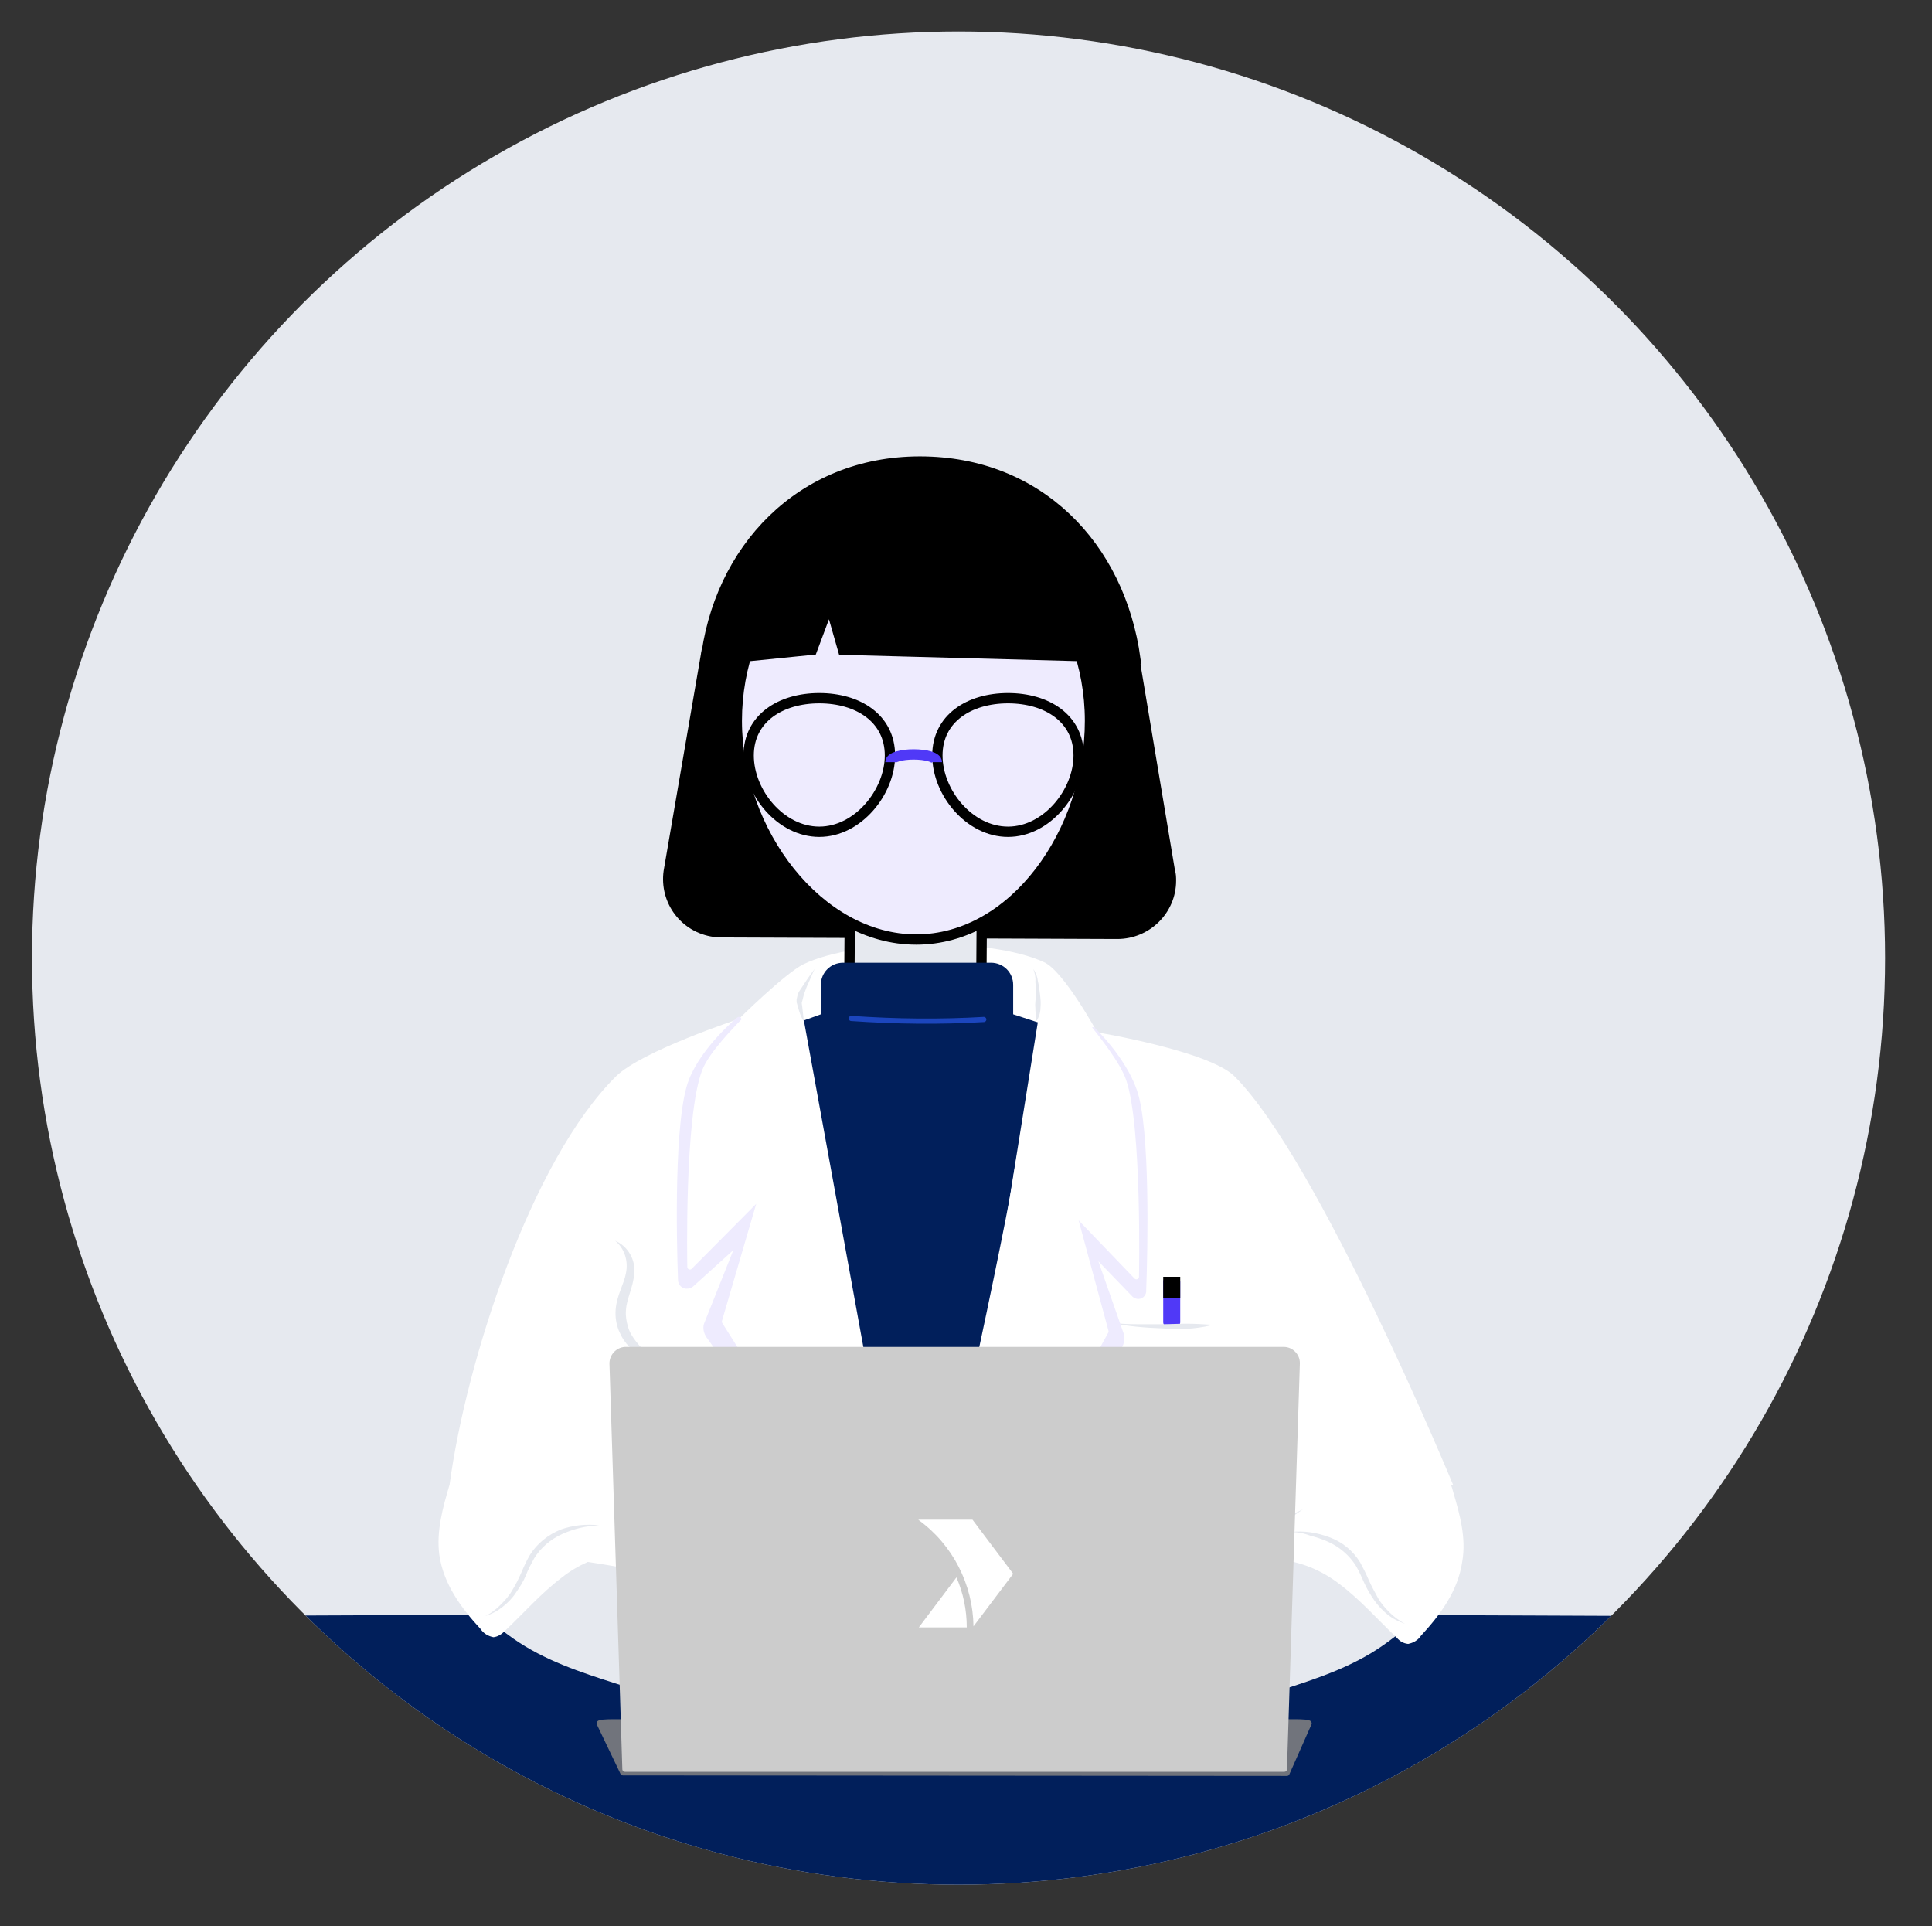 <?xml version="1.0" encoding="utf-8"?>
<!-- Generator: Adobe Illustrator 25.2.1, SVG Export Plug-In . SVG Version: 6.00 Build 0)  -->
<svg version="1.1" id="Layer_1" xmlns="http://www.w3.org/2000/svg" xmlns:xlink="http://www.w3.org/1999/xlink" x="0px" y="0px"
	 viewBox="0 0 374.7 373.5" style="enable-background:new 0 0 374.7 373.5;" xml:space="preserve">
<rect x="0" y="0" width="374.7" height="373.5" fill="#333333" stroke="none"/>
<style type="text/css">
	.st0{clip-path:url(#SVGID_2_);}
	.st1{fill:#e6e9ef;}
	.st2{fill:#011F5B;}
	.st3{fill:#71747C;stroke:#71747C;stroke-linecap:round;stroke-linejoin:round;}
	.st4{fill:#FFFFFF;}
	.st5{stroke:#000000;stroke-width:2;stroke-linejoin:round;}
	.st6{fill:none;stroke:#000000;stroke-width:2;stroke-miterlimit:10;}
	.st7{fill:#EEEBFE;stroke:#000000;stroke-width:2;stroke-miterlimit:10;}
	.st8{fill:none;stroke:black;stroke-width:2;stroke-linecap:round;stroke-linejoin:round;}
	.st9{fill:none;stroke:#5039F7;stroke-width:2;stroke-miterlimit:10;}
	.st10{stroke:#000000;stroke-width:2;stroke-miterlimit:10;}
	.st11{fill:none;stroke:#1C46BD;stroke-linecap:round;stroke-miterlimit:10;}
	.st12{fill:#5039F7;stroke:#5039F7;stroke-width:2;stroke-linejoin:round;}
	.st13{stroke:#000000;stroke-width:2;stroke-linecap:round;stroke-miterlimit:10;}
	.st14{fill:#EEEBFE;stroke:#EEEBFE;stroke-linejoin:round;}
	.st15{fill:#FFFFFF;stroke:#FFFFFF;stroke-linejoin:round;}
	.st16{fill:#CCCCCC;stroke:#CCCCCC;stroke-linecap:round;stroke-linejoin:round;}
</style>
<g>
	<defs>
		<circle id="SVGID_1_" cx="185.9" cy="185.8" r="179.7"/>
	</defs>
	<clipPath id="SVGID_2_">
		<use xlink:href="#SVGID_1_"  style="overflow:visible;"/>
	</clipPath>
	<g class="st0">
		<circle class="st1" cx="185.9" cy="185.8" r="179.7"/>
		<path class="st2" d="M361.5,406.7l-365.3-1.3c0,0-10.3-68.1-13-91.2c-0.2-1.5,390.4-1.5,390.3,0L361.5,406.7z"/>
		<path class="st1" d="M219,331.2c9.6,2.7,19.8-0.3,29.3-3.4c6.9-2.2,13.9-4.5,19.9-8.7s11.8-9.4,10.3-18.1
			c-1.3-7.8-10.4-3.1-15.9-2.4c-6.1,0.8-12.2,2-17.7,4.8s-10.2,7.5-11.8,13.5c-4.8,1.8-9.3,3.5-14,5.3
			C219.6,324.8,219.3,328.5,219,331.2z"/>
		<path class="st1" d="M148.8,329.9c-9.6,2.7-19.8-0.3-29.3-3.4c-6.9-2.2-13.9-4.5-19.9-8.7s-11.8-9.4-10.3-18.1
			c1.3-7.8,10.4-3.1,15.9-2.4c6.1,0.8,12.2,2,17.7,4.8s10.2,7.5,11.8,13.5c4.8,1.8,9.3,3.5,14,5.3
			C148.2,323.6,148.6,327.2,148.8,329.9z"/>
		<path class="st3" d="M249.6,343.9l-128.8-0.1l-4.6-9.6c0-0.2,1.2-0.3,2.7-0.3h132.3c1.5,0,2.7,0.1,2.7,0.3L249.6,343.9z"/>
		<g>
			<path class="st4" d="M281.8,289.2c-0.1-0.4-0.2-0.8-0.4-1.2l0.4-0.1c0,0-26-62.9-42.4-79.2c-5-4.9-26.6-8.5-26.6-8.5
				s-6.5-11.9-10.3-13.6c-10.5-4.9-36.4-4.6-46.7,0.4c-3.6,1.8-12.5,10.6-12.5,10.6s-18.8,6.2-23.8,11.1
				C103,225,90.4,264,87.2,287.9c-1.3,4.4-2.6,9-2,13.6c0.8,5.7,4.3,10.4,8,14.4c0.6,0.9,1.5,1.4,2.5,1.6c0.9-0.1,1.6-0.6,2.2-1.2
				c3.7-3.5,7.1-7.4,11.1-10.4c1.5-1.2,3.2-2.2,5-3c26.9,4,78.8,18,78.8,18l59.9-28.2c-1.5,1-2.9,2-4.4,3c-2.9,2-5,6.2-0.5,6.7
				c4.4,0.4,8.5,2.1,12,4.8c4,3,7.4,6.9,11.1,10.4c0.6,0.7,1.3,1.1,2.2,1.2c1-0.2,1.9-0.7,2.5-1.6c3.7-4,7.2-8.7,8-14.4
				C284.4,298.2,283.1,293.6,281.8,289.2z"/>
			<path class="st5" d="M137.1,126l-7.4,43c-0.8,5.7,3.1,10.9,8.8,11.7c0.5,0.1,1,0.1,1.4,0.1l76.8,0.3c5.7,0,10.4-4.6,10.4-10.3
				c0-0.6,0-1.2-0.2-1.8l-7.2-43"/>
			<rect x="164.7" y="177.8" class="st1" width="26.4" height="21.2"/>
			<line class="st6" x1="164.8" y1="179.8" x2="164.7" y2="194.6"/>
			<line class="st6" x1="190.4" y1="179" x2="190.3" y2="194.8"/>
			<path class="st7" d="M211.4,139.8c0,21.6-14.8,42.4-33.7,42.4s-34.8-20.8-34.8-42.4s15.3-39.1,34.2-39.1S211.4,118.2,211.4,139.8
				z"/>
			<path class="st8" d="M172.6,146.5c0,7.1-6.2,14.8-13.7,14.8s-13.7-7.6-13.7-14.8s6.2-11.1,13.7-11.1
				C166.4,135.4,172.6,139.3,172.6,146.5z"/>
			<path class="st8" d="M209.2,146.5c0,7.1-6.2,14.8-13.7,14.8s-13.7-7.6-13.7-14.8s6.2-11.1,13.7-11.1S209.2,139.3,209.2,146.5z"/>
			<path class="st9" d="M172.7,147.8c0-2,9-2,9,0"/>
			<path class="st10" d="M136.8,128.6c2.4-22.1,18.6-39.1,41.6-39.1s38.8,16.4,41.8,38.3l-8-0.5l-48.7-1.3l-2.6-9.1l-3.4,9.1
				l-12.9,1.3L136.8,128.6z"/>
			<path class="st2" d="M178.2,307.9l-1.2-2.1c-2.4,0-17.8-75.2-17.8-77.5l-3.9-30.2l3.9-1.4v-5.7c0-2.4,1.9-4.3,4.3-4.3h28.7
				c2.4,0,4.3,1.9,4.3,4.3v5.7l5.2,1.7l-5.2,29.9C196.5,230.7,180.6,307.9,178.2,307.9z"/>
			<path class="st11" d="M165.1,197.5c8.6,0.6,17.2,0.7,25.7,0.2"/>
			<rect x="226.6" y="248.6" class="st12" width="1.3" height="7.8"/>
			<rect x="226.6" y="248.6" class="st13" width="1.3" height="2.1"/>
			<path class="st1" d="M215.7,256.6c1.6,0.1,3.2,0.2,4.8,0.2s3.2,0,4.8,0c1.6,0,3.2-0.1,4.8-0.1c1.6,0,3.2,0.1,4.8,0.2
				c0,0,0,0,0,0.1c0,0,0,0,0,0c0,0,0,0,0,0c-1.6,0.4-3.2,0.6-4.8,0.7c-1.6,0.1-3.2,0-4.8-0.1C222.1,257.5,218.9,257.2,215.7,256.6
				C215.7,256.7,215.7,256.7,215.7,256.6C215.7,256.7,215.7,256.7,215.7,256.6C215.7,256.6,215.7,256.6,215.7,256.6z"/>
			<path class="st14" d="M143.3,197.7c0,0-6.7,5.5-9.2,11.8c-2.9,7.2-2.4,30.9-2.1,38.7c0,0.7,0.6,1.3,1.3,1.2
				c0.3,0,0.5-0.1,0.8-0.3l9.4-8.5l-6.5,16.3c-0.2,0.7,0,1.5,0.4,2.1l37.8,53.3L143.3,197.7z"/>
			<path class="st15" d="M153.8,189.1c0,0-14.6,12.3-17.1,18.5c-3.5,8.7-2.9,38.1-2.9,38.1l13.9-14l-7.2,24.6l35.9,56.9L153.8,189.1
				z"/>
			<path class="st14" d="M212,199.7c0,0,5.8,5.5,8,11.8c2.6,7.2,2.1,30.9,1.8,38.7c0.1,0.6-0.4,1.2-1,1.2c-0.3,0-0.6-0.1-0.8-0.3
				l-8.2-8.5l5.7,16.3c0.2,0.7,0,1.5-0.3,2.1l-33.1,53.3L212,199.7z"/>
			<path class="st15" d="M203.1,190c0,0,12.6,13.3,14.8,19.5c3.1,8.7,2.5,38.1,2.5,38.1l-12.2-12.7l6.3,23.3l-31.4,56.9L203.1,190z"
				/>
			<path class="st1" d="M158,187.9c-0.4,0.8-0.7,1.6-1.1,2.5c-0.4,0.8-0.7,1.6-1,2.5l-0.3,1.2c0,0.1-0.1,0.3-0.1,0.2
				c0,0.1,0,0.2,0,0.3l0.1,0.7c0.1,0.9,0.2,1.8,0.3,2.7l-0.1,0c-0.4-0.8-0.8-1.7-1-2.6c-0.1-0.2-0.1-0.4-0.2-0.7
				c0-0.1-0.1-0.2-0.1-0.4c0-0.2,0-0.3,0-0.5c0.1-0.5,0.2-0.9,0.4-1.4C155.9,190.9,156.9,189.3,158,187.9L158,187.9z"/>
			<path class="st1" d="M200.4,187.9c0.5,0.7,0.8,1.5,0.9,2.4c0.2,0.8,0.3,1.7,0.4,2.5c0.1,0.9,0.2,1.7,0.1,2.6
				c0,0.9-0.3,1.8-0.7,2.5l-0.1,0c-0.1-0.9-0.2-1.7-0.2-2.5c-0.1-0.8,0.1-1.7,0.1-2.5s0-1.7-0.1-2.5
				C200.9,189.6,200.7,188.7,200.4,187.9L200.4,187.9z"/>
			<path class="st1" d="M119.3,240.6c2.5,1.1,4,3.7,3.7,6.4c-0.2,2.7-1.5,4.9-1.6,7.1c-0.1,1.1,0.1,2.2,0.4,3.2
				c0.3,1.1,0.9,2,1.6,2.9c0.7,0.9,1.6,1.8,2.3,2.8c0.8,1,1.4,2.1,1.7,3.4c-1.2-2.2-3.4-3.3-5.2-5.1c-1-0.9-1.7-2.1-2.2-3.3
				c-0.5-1.3-0.7-2.6-0.6-4c0.2-2.8,1.6-4.9,2-7.1C121.9,244.5,121.1,242.1,119.3,240.6z"/>
			<path class="st1" d="M250.3,297.1c2.6-0.3,5.1,0.1,7.5,1c2.5,0.9,4.6,2.6,6,4.9c0.6,1.1,1.2,2.3,1.7,3.5c0.5,1.1,1.1,2.2,1.7,3.3
				c0.6,1.1,1.4,2,2.3,2.9c0.9,0.9,1.9,1.6,3,2.2c-1.2-0.4-2.4-1-3.4-1.8c-1-0.8-1.9-1.8-2.6-2.8c-0.7-1-1.4-2.2-1.9-3.3
				c-0.5-1.1-1-2.3-1.6-3.3c-1.3-2.1-3.2-3.7-5.4-4.7c-1.1-0.5-2.3-0.9-3.5-1.2C252.8,297.3,251.6,297.1,250.3,297.1z"/>
			<path class="st1" d="M116.2,295.8c-1.3,0.1-2.5,0.2-3.7,0.5c-1.2,0.3-2.4,0.7-3.5,1.2c-2.2,1-4.1,2.6-5.4,4.7
				c-0.6,1.1-1.2,2.2-1.6,3.3c-0.5,1.2-1.2,2.3-1.9,3.3c-0.7,1.1-1.6,2-2.6,2.8c-1,0.8-2.1,1.4-3.4,1.8c1.1-0.5,2.1-1.3,3-2.2
				c0.9-0.9,1.7-1.8,2.3-2.9c0.7-1.1,1.2-2.2,1.7-3.3c0.5-1.2,1-2.3,1.7-3.5c1.4-2.2,3.5-3.9,6-4.9
				C111.1,295.8,113.6,295.5,116.2,295.8z"/>
		</g>
		<path class="st16" d="M249.1,343.1H121.2l-2.5-78.7c0-1.4,1.1-2.6,2.5-2.7c0,0,0.1,0,0.1,0H249c1.4,0,2.6,1.2,2.6,2.6
			c0,0,0,0.1,0,0.1L249.1,343.1z"/>
		<path class="st4" d="M188.6,294.7h-10.5l0.1,0.1c6.6,4.8,10.5,12.5,10.6,20.6l7.7-10.2L188.6,294.7z M178.2,315.6h9.3
			c0-3.4-0.7-6.7-2-9.7L178.2,315.6z"/>
	</g>
</g>
</svg>
